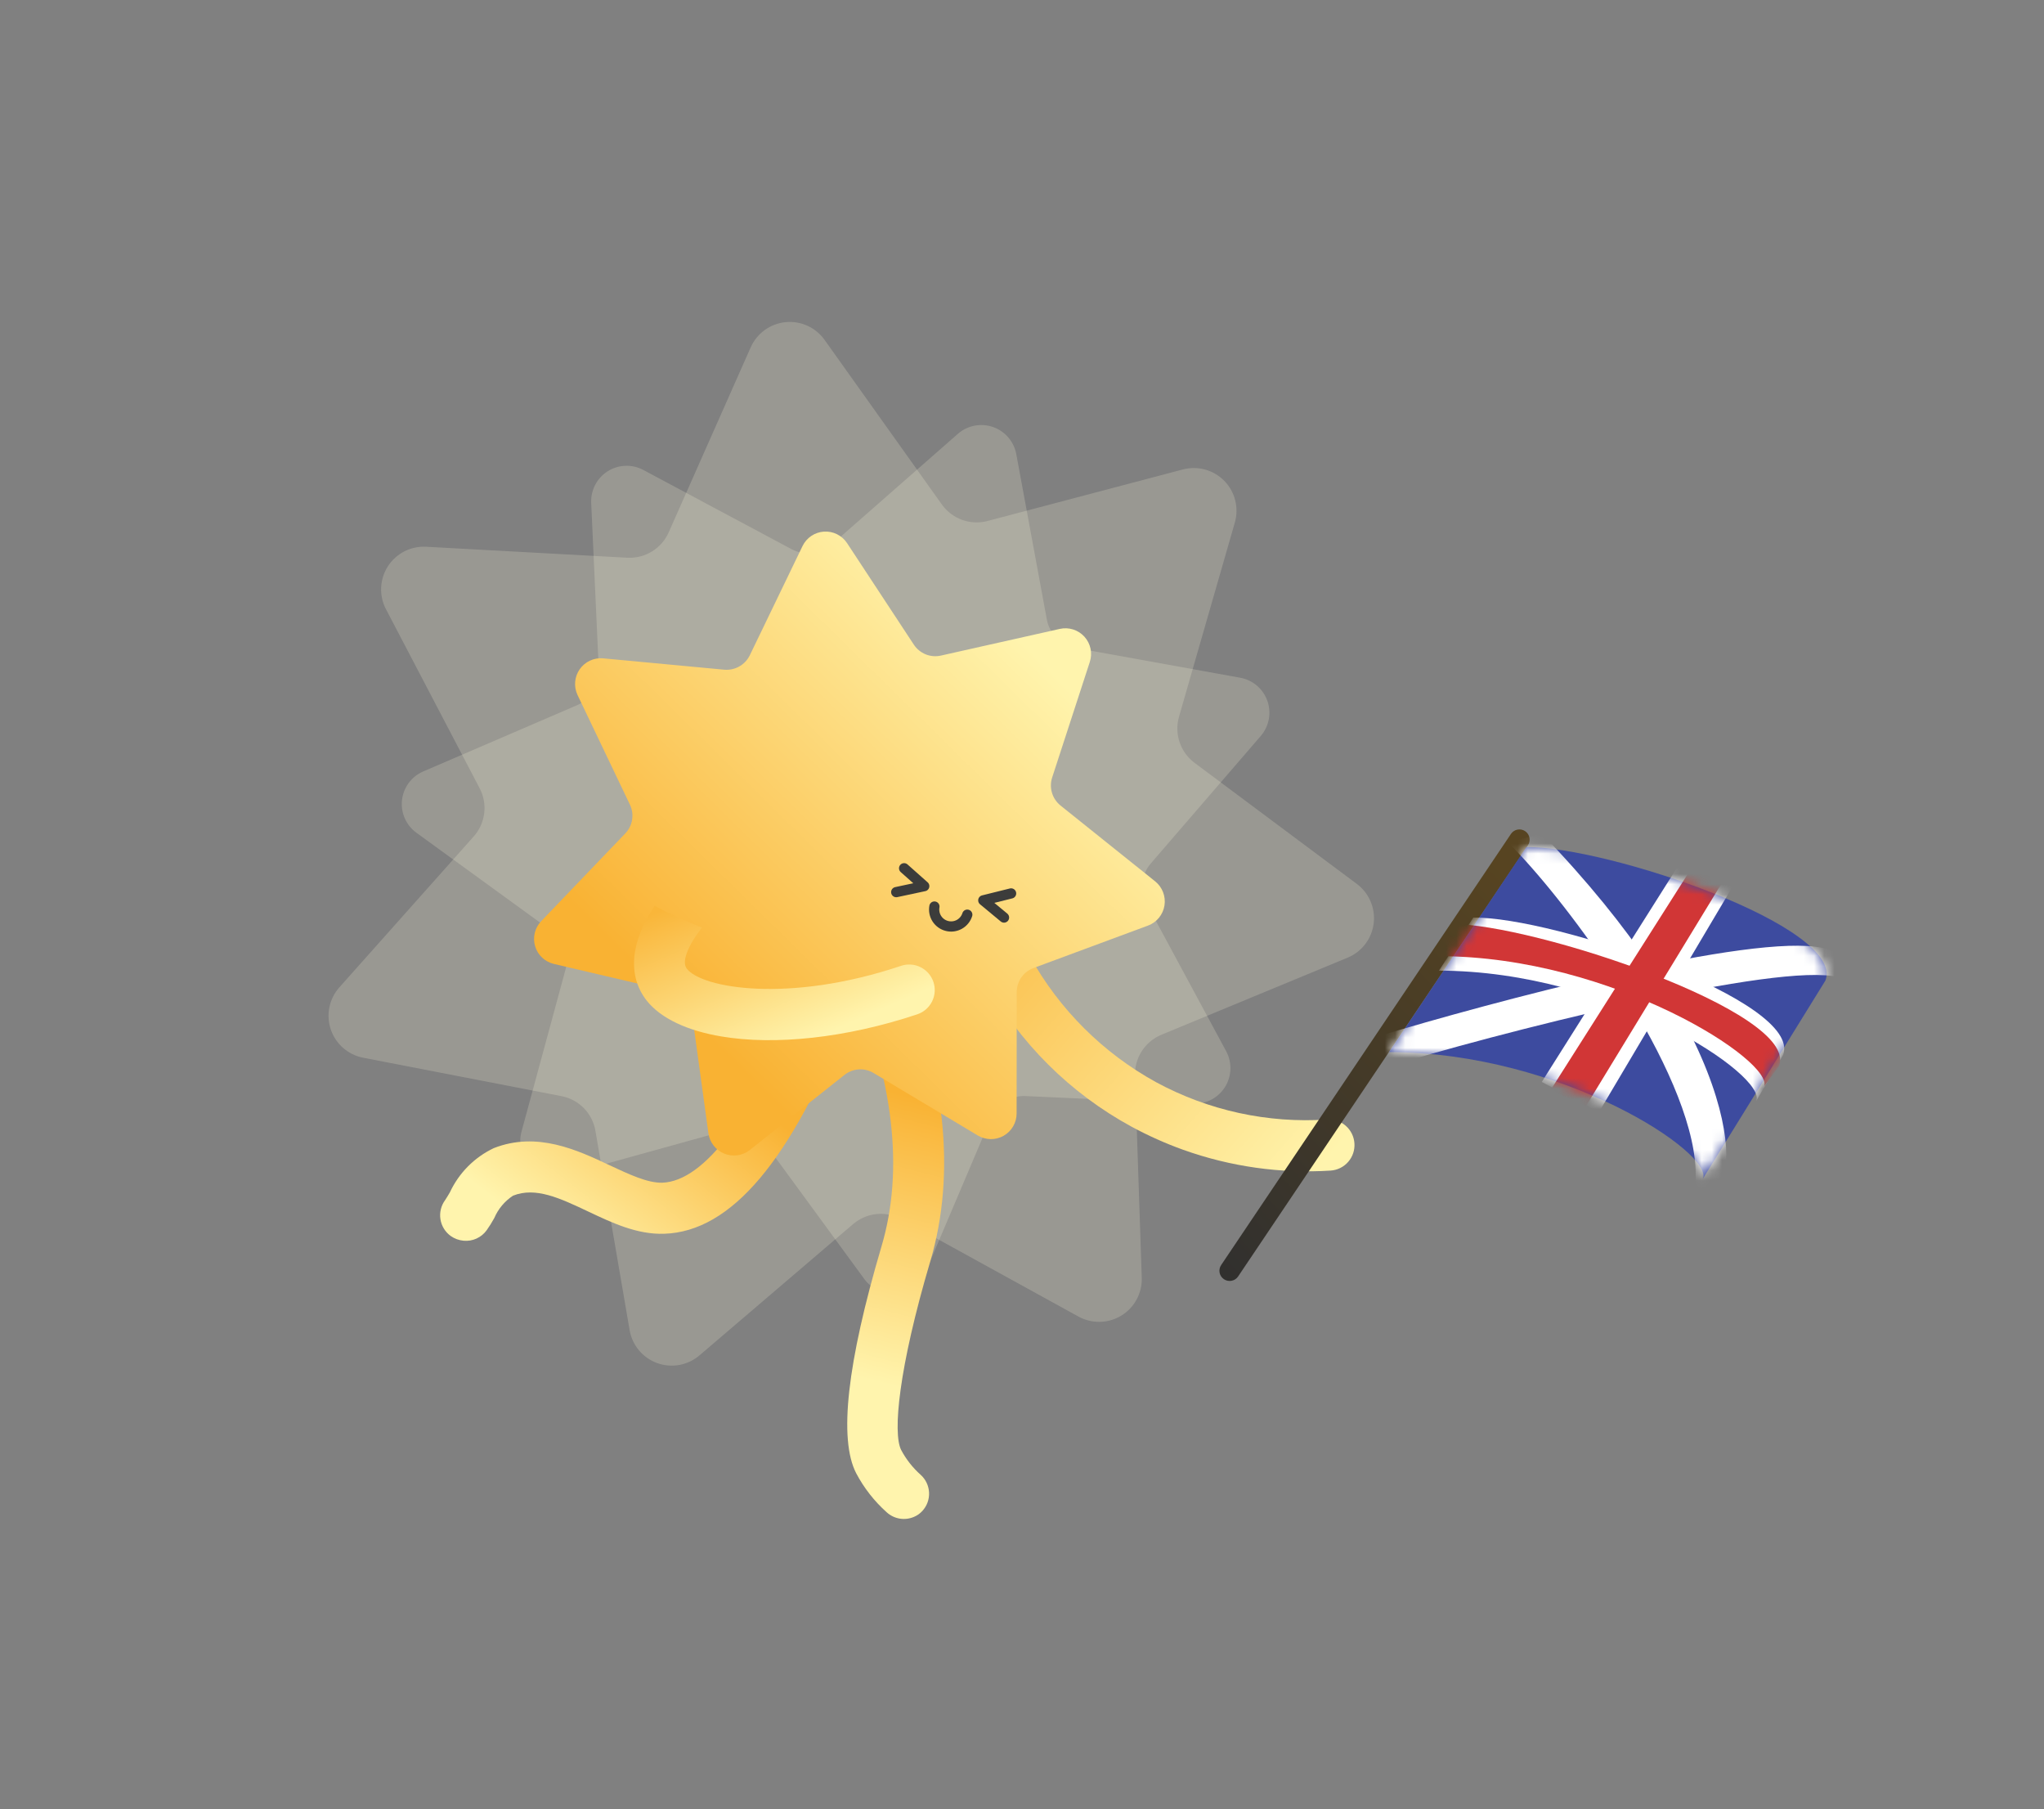 <svg width="200" height="177" viewBox="0 0 200 177" fill="none" xmlns="http://www.w3.org/2000/svg">
<rect x="0" y="0" width="200" height="177" fill="#808080" stroke="none"/>
<path opacity="0.2" d="M61.604 130.102L58.261 110.619C58.12 109.782 57.725 109.008 57.13 108.401C56.535 107.794 55.769 107.385 54.935 107.226L35.528 103.468C34.804 103.327 34.13 102.997 33.575 102.511C33.019 102.026 32.602 101.402 32.366 100.703C32.13 100.004 32.084 99.254 32.231 98.531C32.378 97.808 32.714 97.137 33.205 96.586L46.348 81.828C46.915 81.195 47.275 80.404 47.379 79.56C47.483 78.717 47.328 77.861 46.932 77.109L37.769 59.6C37.425 58.947 37.262 58.213 37.294 57.476C37.326 56.738 37.553 56.022 37.952 55.4C38.351 54.779 38.907 54.274 39.565 53.937C40.222 53.601 40.957 53.444 41.694 53.484L61.433 54.562C62.274 54.596 63.105 54.376 63.819 53.931C64.533 53.486 65.096 52.836 65.436 52.066L73.452 33.983C73.751 33.308 74.222 32.723 74.82 32.289C75.418 31.856 76.12 31.588 76.854 31.513C77.589 31.439 78.33 31.56 79.003 31.865C79.675 32.17 80.255 32.648 80.683 33.25L92.158 49.351C92.651 50.041 93.343 50.566 94.141 50.854C94.939 51.143 95.806 51.181 96.627 50.965L115.741 45.922C116.456 45.734 117.207 45.738 117.919 45.934C118.631 46.13 119.279 46.512 119.796 47.04C120.313 47.568 120.68 48.223 120.861 48.939C121.042 49.656 121.03 50.407 120.826 51.117L115.359 70.122C115.127 70.939 115.149 71.806 115.422 72.61C115.694 73.414 116.204 74.116 116.885 74.624L132.764 86.468C133.355 86.91 133.819 87.5 134.108 88.179C134.398 88.858 134.502 89.601 134.411 90.333C134.32 91.066 134.037 91.761 133.59 92.348C133.143 92.936 132.549 93.394 131.867 93.677L113.62 101.23C112.839 101.559 112.175 102.117 111.717 102.831C111.26 103.545 111.029 104.381 111.057 105.228L111.718 124.989C111.743 125.727 111.571 126.46 111.22 127.11C110.869 127.761 110.352 128.307 109.722 128.693C109.091 129.078 108.369 129.29 107.63 129.306C106.891 129.322 106.161 129.141 105.515 128.783L88.204 119.257C87.459 118.848 86.608 118.675 85.763 118.762C84.918 118.848 84.119 119.191 83.473 119.743L68.461 132.569C67.9 133.054 67.22 133.382 66.491 133.518C65.761 133.654 65.009 133.593 64.311 133.342C63.613 133.091 62.994 132.658 62.518 132.089C62.042 131.52 61.727 130.834 61.604 130.102Z" fill="#FFFBDC"/>
<path opacity="0.2" d="M51.032 110.683L55.336 94.837C55.522 94.155 55.495 93.432 55.26 92.766C55.025 92.099 54.592 91.52 54.02 91.105L40.748 81.463C40.251 81.103 39.859 80.618 39.61 80.057C39.362 79.496 39.267 78.879 39.334 78.27C39.402 77.66 39.63 77.079 39.995 76.586C40.361 76.093 40.85 75.706 41.414 75.464L56.5 68.968C57.149 68.69 57.697 68.22 58.071 67.622C58.445 67.023 58.627 66.325 58.593 65.62L57.848 49.199C57.819 48.586 57.953 47.976 58.236 47.432C58.519 46.888 58.942 46.428 59.46 46.1C59.979 45.772 60.575 45.588 61.189 45.566C61.802 45.543 62.41 45.684 62.951 45.974L77.444 53.717C78.067 54.049 78.777 54.184 79.479 54.105C80.18 54.025 80.841 53.734 81.374 53.271L93.734 42.432C94.198 42.029 94.761 41.755 95.364 41.64C95.968 41.524 96.592 41.571 97.172 41.775C97.752 41.978 98.267 42.332 98.666 42.8C99.065 43.267 99.333 43.833 99.443 44.437L102.428 60.59C102.556 61.284 102.892 61.923 103.391 62.422C103.891 62.921 104.531 63.256 105.225 63.383L121.362 66.298C121.965 66.409 122.528 66.678 122.993 67.077C123.459 67.477 123.811 67.991 124.013 68.57C124.215 69.149 124.261 69.771 124.146 70.373C124.031 70.975 123.759 71.536 123.357 71.999L112.616 84.45C112.152 84.983 111.862 85.644 111.785 86.347C111.707 87.049 111.846 87.758 112.182 88.379L119.979 102.836C120.27 103.377 120.413 103.985 120.393 104.599C120.373 105.212 120.191 105.81 119.866 106.331C119.54 106.851 119.083 107.277 118.54 107.563C117.997 107.85 117.388 107.988 116.774 107.963L100.325 107.218C99.62 107.189 98.923 107.375 98.326 107.751C97.729 108.128 97.26 108.677 96.983 109.325L90.569 124.429C90.329 124.994 89.943 125.486 89.451 125.853C88.959 126.221 88.378 126.451 87.768 126.521C87.158 126.59 86.54 126.497 85.978 126.25C85.416 126.002 84.929 125.61 84.568 125.114L74.87 111.865C74.454 111.295 73.875 110.865 73.209 110.633C72.543 110.4 71.822 110.375 71.142 110.561L55.318 114.947C54.725 115.114 54.099 115.12 53.504 114.965C52.909 114.811 52.365 114.501 51.929 114.067C51.493 113.633 51.18 113.091 51.022 112.496C50.864 111.902 50.868 111.276 51.032 110.683Z" fill="#FFFBDC"/>
<path d="M115.75 112.467C114.027 111.847 112.353 111.098 110.742 110.227C104.696 106.945 99.722 101.992 96.415 95.959C96.221 95.67 96.09 95.344 96.03 95.001C95.97 94.658 95.982 94.307 96.066 93.969C96.149 93.632 96.302 93.315 96.515 93.04C96.728 92.765 96.996 92.537 97.301 92.371C97.607 92.206 97.944 92.106 98.29 92.078C98.637 92.049 98.986 92.094 99.314 92.208C99.643 92.322 99.944 92.504 100.198 92.741C100.452 92.978 100.654 93.266 100.791 93.586C103.661 98.756 107.932 103.011 113.114 105.86C118.239 108.637 124.047 109.903 129.863 109.513C130.526 109.469 131.178 109.689 131.678 110.126C132.178 110.563 132.484 111.181 132.528 111.843C132.573 112.506 132.352 113.159 131.915 113.659C131.478 114.158 130.86 114.464 130.198 114.509C125.293 114.821 120.376 114.126 115.75 112.467Z" fill="url(#paint0_linear_6_16)"/>
<path d="M89.434 148.382C88.994 148.572 88.507 148.631 88.034 148.553C87.56 148.474 87.119 148.26 86.764 147.938C85.551 146.853 84.541 145.562 83.78 144.125C82.046 140.788 82.884 133.325 86.245 121.951C88.477 114.467 87.46 105.568 83.188 95.55C82.933 94.941 82.928 94.256 83.174 93.643C83.421 93.031 83.899 92.54 84.505 92.277C84.806 92.148 85.13 92.079 85.458 92.076C85.786 92.072 86.111 92.133 86.415 92.256C86.72 92.378 86.996 92.559 87.231 92.789C87.464 93.019 87.651 93.292 87.779 93.594C92.537 104.697 93.581 114.749 91.026 123.384C87.913 133.889 87.349 140.191 88.171 141.829C88.659 142.752 89.308 143.579 90.088 144.272C90.332 144.492 90.53 144.759 90.67 145.056C90.81 145.353 90.89 145.675 90.906 146.003C90.921 146.331 90.871 146.659 90.759 146.968C90.647 147.277 90.475 147.561 90.252 147.803C90.025 148.052 89.746 148.25 89.434 148.382Z" fill="url(#paint1_linear_6_16)"/>
<path d="M45.363 121.37C44.907 121.329 44.471 121.169 44.097 120.904C43.83 120.71 43.604 120.466 43.432 120.184C43.26 119.903 43.146 119.59 43.095 119.264C43.045 118.938 43.059 118.605 43.138 118.285C43.216 117.965 43.358 117.663 43.553 117.398C43.701 117.189 43.843 116.93 44.017 116.643C44.902 114.742 46.422 113.21 48.317 112.311C52.547 110.653 56.479 112.492 59.647 113.987C61.58 114.888 63.357 115.727 64.795 115.695C68.94 115.555 73.734 109.126 78.326 97.584C78.593 97.004 79.072 96.547 79.665 96.309C80.257 96.07 80.919 96.068 81.513 96.301C82.108 96.535 82.59 96.988 82.862 97.566C83.133 98.145 83.172 98.805 82.972 99.412C77.415 113.523 71.534 120.484 64.996 120.688C62.349 120.781 59.905 119.627 57.549 118.51C54.797 117.21 52.411 116.08 50.201 116.962C49.387 117.494 48.749 118.254 48.366 119.148C48.139 119.563 47.888 119.965 47.615 120.351C47.36 120.702 47.019 120.98 46.624 121.159C46.229 121.338 45.795 121.41 45.363 121.37Z" fill="url(#paint2_linear_6_16)"/>
<path d="M73.32 112.533L82.627 105.152C83.026 104.833 83.513 104.645 84.022 104.611C84.532 104.578 85.039 104.701 85.477 104.964L95.671 111.074C96.052 111.302 96.486 111.426 96.93 111.432C97.373 111.438 97.811 111.326 98.197 111.108C98.584 110.889 98.905 110.573 99.129 110.19C99.354 109.807 99.472 109.371 99.473 108.927L99.484 97.047C99.485 96.536 99.641 96.038 99.933 95.618C100.225 95.198 100.637 94.878 101.116 94.699L112.34 90.539C112.756 90.383 113.122 90.119 113.403 89.775C113.684 89.431 113.869 89.019 113.94 88.581C114.01 88.142 113.963 87.693 113.804 87.279C113.645 86.864 113.38 86.499 113.034 86.22L103.761 78.791C103.365 78.47 103.075 78.036 102.931 77.546C102.787 77.057 102.795 76.535 102.953 76.051L106.634 64.754C106.773 64.332 106.797 63.881 106.705 63.447C106.612 63.013 106.406 62.611 106.107 62.282C105.809 61.953 105.428 61.71 105.005 61.576C104.581 61.442 104.13 61.423 103.697 61.521L92.064 64.131C91.566 64.243 91.046 64.2 90.572 64.008C90.099 63.816 89.695 63.485 89.415 63.058L82.885 53.132C82.641 52.76 82.303 52.46 81.905 52.262C81.508 52.063 81.064 51.974 80.621 52.003C80.178 52.032 79.75 52.179 79.382 52.427C79.013 52.676 78.717 53.018 78.524 53.418L73.365 64.103C73.14 64.562 72.782 64.942 72.337 65.193C71.892 65.444 71.382 65.555 70.873 65.511L59.014 64.4C58.572 64.36 58.127 64.438 57.724 64.626C57.322 64.813 56.976 65.104 56.722 65.468C56.468 65.832 56.315 66.257 56.278 66.699C56.24 67.142 56.321 67.586 56.511 67.988L61.631 78.703C61.855 79.164 61.931 79.682 61.85 80.189C61.769 80.695 61.535 81.164 61.178 81.532L52.961 90.105C52.651 90.424 52.433 90.821 52.327 91.253C52.222 91.685 52.233 92.138 52.36 92.564C52.486 92.99 52.724 93.376 53.049 93.68C53.373 93.984 53.773 94.197 54.207 94.296L65.784 97.006C66.282 97.119 66.733 97.383 67.076 97.76C67.419 98.138 67.637 98.612 67.702 99.118L69.321 110.89C69.386 111.32 69.562 111.726 69.831 112.069C70.099 112.411 70.452 112.679 70.855 112.844C71.258 113.01 71.696 113.068 72.128 113.014C72.56 112.959 72.971 112.794 73.32 112.533Z" fill="url(#paint3_linear_6_16)"/>
<path d="M98.933 87.397L96.212 88.074L98.241 89.756" stroke="#3C3C3B" stroke-linecap="round" stroke-linejoin="round"/>
<path d="M87.693 87.269L90.435 86.684L88.465 84.934" stroke="#3C3C3B" stroke-linecap="round" stroke-linejoin="round"/>
<path d="M89.757 99.221C82.762 101.56 75.794 102.264 70.601 101.39C67.285 100.838 64.686 99.645 63.282 97.888C61.369 95.455 61.689 92.125 64.052 88.613C65.553 89.408 67.099 90.117 68.68 90.738C67.336 92.465 66.657 94.086 67.205 94.76C68.67 96.663 77.164 98.169 88.165 94.48C88.794 94.268 89.481 94.316 90.075 94.611C90.669 94.906 91.121 95.425 91.332 96.054C91.543 96.683 91.496 97.37 91.2 97.964C90.905 98.558 90.386 99.01 89.757 99.221Z" fill="url(#paint4_linear_6_16)"/>
<path d="M91.43 88.679C91.356 89.094 91.442 89.521 91.671 89.874C91.901 90.228 92.256 90.481 92.665 90.582C93.074 90.684 93.506 90.626 93.874 90.42C94.242 90.214 94.518 89.876 94.646 89.475" stroke="#3C3C3B" stroke-linecap="round" stroke-linejoin="round"/>
<path d="M119.487 123.749C119.179 124.207 119.3 124.828 119.759 125.136C120.217 125.445 120.838 125.323 121.147 124.865L119.487 123.749ZM149.502 82.693C149.81 82.234 149.688 81.613 149.23 81.305C148.772 80.997 148.15 81.118 147.842 81.577L149.502 82.693ZM121.147 124.865L149.502 82.693L147.842 81.577L119.487 123.749L121.147 124.865Z" fill="url(#paint5_linear_6_16)"/>
<path d="M178.616 95.913C180.568 90.675 157.258 82.787 149.354 82.866L135.92 102.917C152.9 102.942 167.766 112.87 166.62 115.307L178.616 95.913Z" fill="#3D4B9F"/>
<mask id="mask0_6_16" style="mask-type:alpha" maskUnits="userSpaceOnUse" x="135" y="82" width="44" height="34">
<path d="M178.616 95.913C180.568 90.675 157.258 82.787 149.354 82.866L135.92 102.917C152.9 102.942 167.766 112.87 166.62 115.307L178.616 95.913Z" fill="#3D4B9F"/>
</mask>
<g mask="url(#mask0_6_16)">
<path d="M174.471 103.198C176.422 97.96 152.065 89.682 144.161 89.76L140.797 94.95C157.777 94.975 172.984 105.269 171.838 107.705L174.471 103.198Z" fill="white"/>
<path d="M150.857 105.839L164.064 84.921L169.688 86.464L156.447 108.795L150.857 105.839Z" fill="white"/>
<path d="M157.762 95.313C154.235 89.948 150.305 85.137 147.6 82.451L150.817 81.502C155.391 86.245 158.869 90.601 161.491 94.503C169.91 92.755 177.186 91.826 179.421 93.111L180.736 95.987C179.197 94.665 171.805 95.641 163.319 97.373C168.589 106.141 169.315 112.217 168.765 114.674C167.464 118.166 165.579 124.893 165.913 115.282C166.075 110.634 163.237 104.233 159.567 98.171C150.116 100.254 140.188 102.965 135.871 104.33L134.556 101.454C140.496 99.666 149.398 97.202 157.762 95.313Z" fill="white"/>
<path d="M151.71 106.65L165.559 84.846L168.702 86.016L155.194 108.187L151.71 106.65Z" fill="#D13636"/>
<path d="M174.081 104.246C176.032 99.007 149.92 90.315 142.017 90.393L140.846 93.536C157.826 93.562 173.74 103.88 172.594 106.317L174.081 104.246Z" fill="#D13636"/>
</g>
<defs>
<linearGradient id="paint0_linear_6_16" x1="127.506" y1="116.211" x2="80.924" y2="75.656" gradientUnits="userSpaceOnUse">
<stop stop-color="#FFF4AD"/>
<stop offset="0.81" stop-color="#F9B233"/>
</linearGradient>
<linearGradient id="paint1_linear_6_16" x1="83.382" y1="134.591" x2="91.836" y2="101.157" gradientUnits="userSpaceOnUse">
<stop stop-color="#FFF4AD"/>
<stop offset="0.81" stop-color="#F9B233"/>
</linearGradient>
<linearGradient id="paint2_linear_6_16" x1="54.404" y1="121.973" x2="71.797" y2="99.495" gradientUnits="userSpaceOnUse">
<stop stop-color="#FFF4AD"/>
<stop offset="0.81" stop-color="#F9B233"/>
</linearGradient>
<linearGradient id="paint3_linear_6_16" x1="101.737" y1="64.46" x2="59.181" y2="107.75" gradientUnits="userSpaceOnUse">
<stop stop-color="#FFF4AD"/>
<stop offset="0.81" stop-color="#F9B233"/>
</linearGradient>
<linearGradient id="paint4_linear_6_16" x1="74.039" y1="104.084" x2="65.921" y2="85.451" gradientUnits="userSpaceOnUse">
<stop stop-color="#FFF4AD"/>
<stop offset="0.862" stop-color="#F9B63A"/>
</linearGradient>
<linearGradient id="paint5_linear_6_16" x1="161.104" y1="99.862" x2="124.905" y2="133.624" gradientUnits="userSpaceOnUse">
<stop stop-color="#574421"/>
<stop offset="1" stop-color="#2F2F2F"/>
</linearGradient>
</defs>
</svg>
